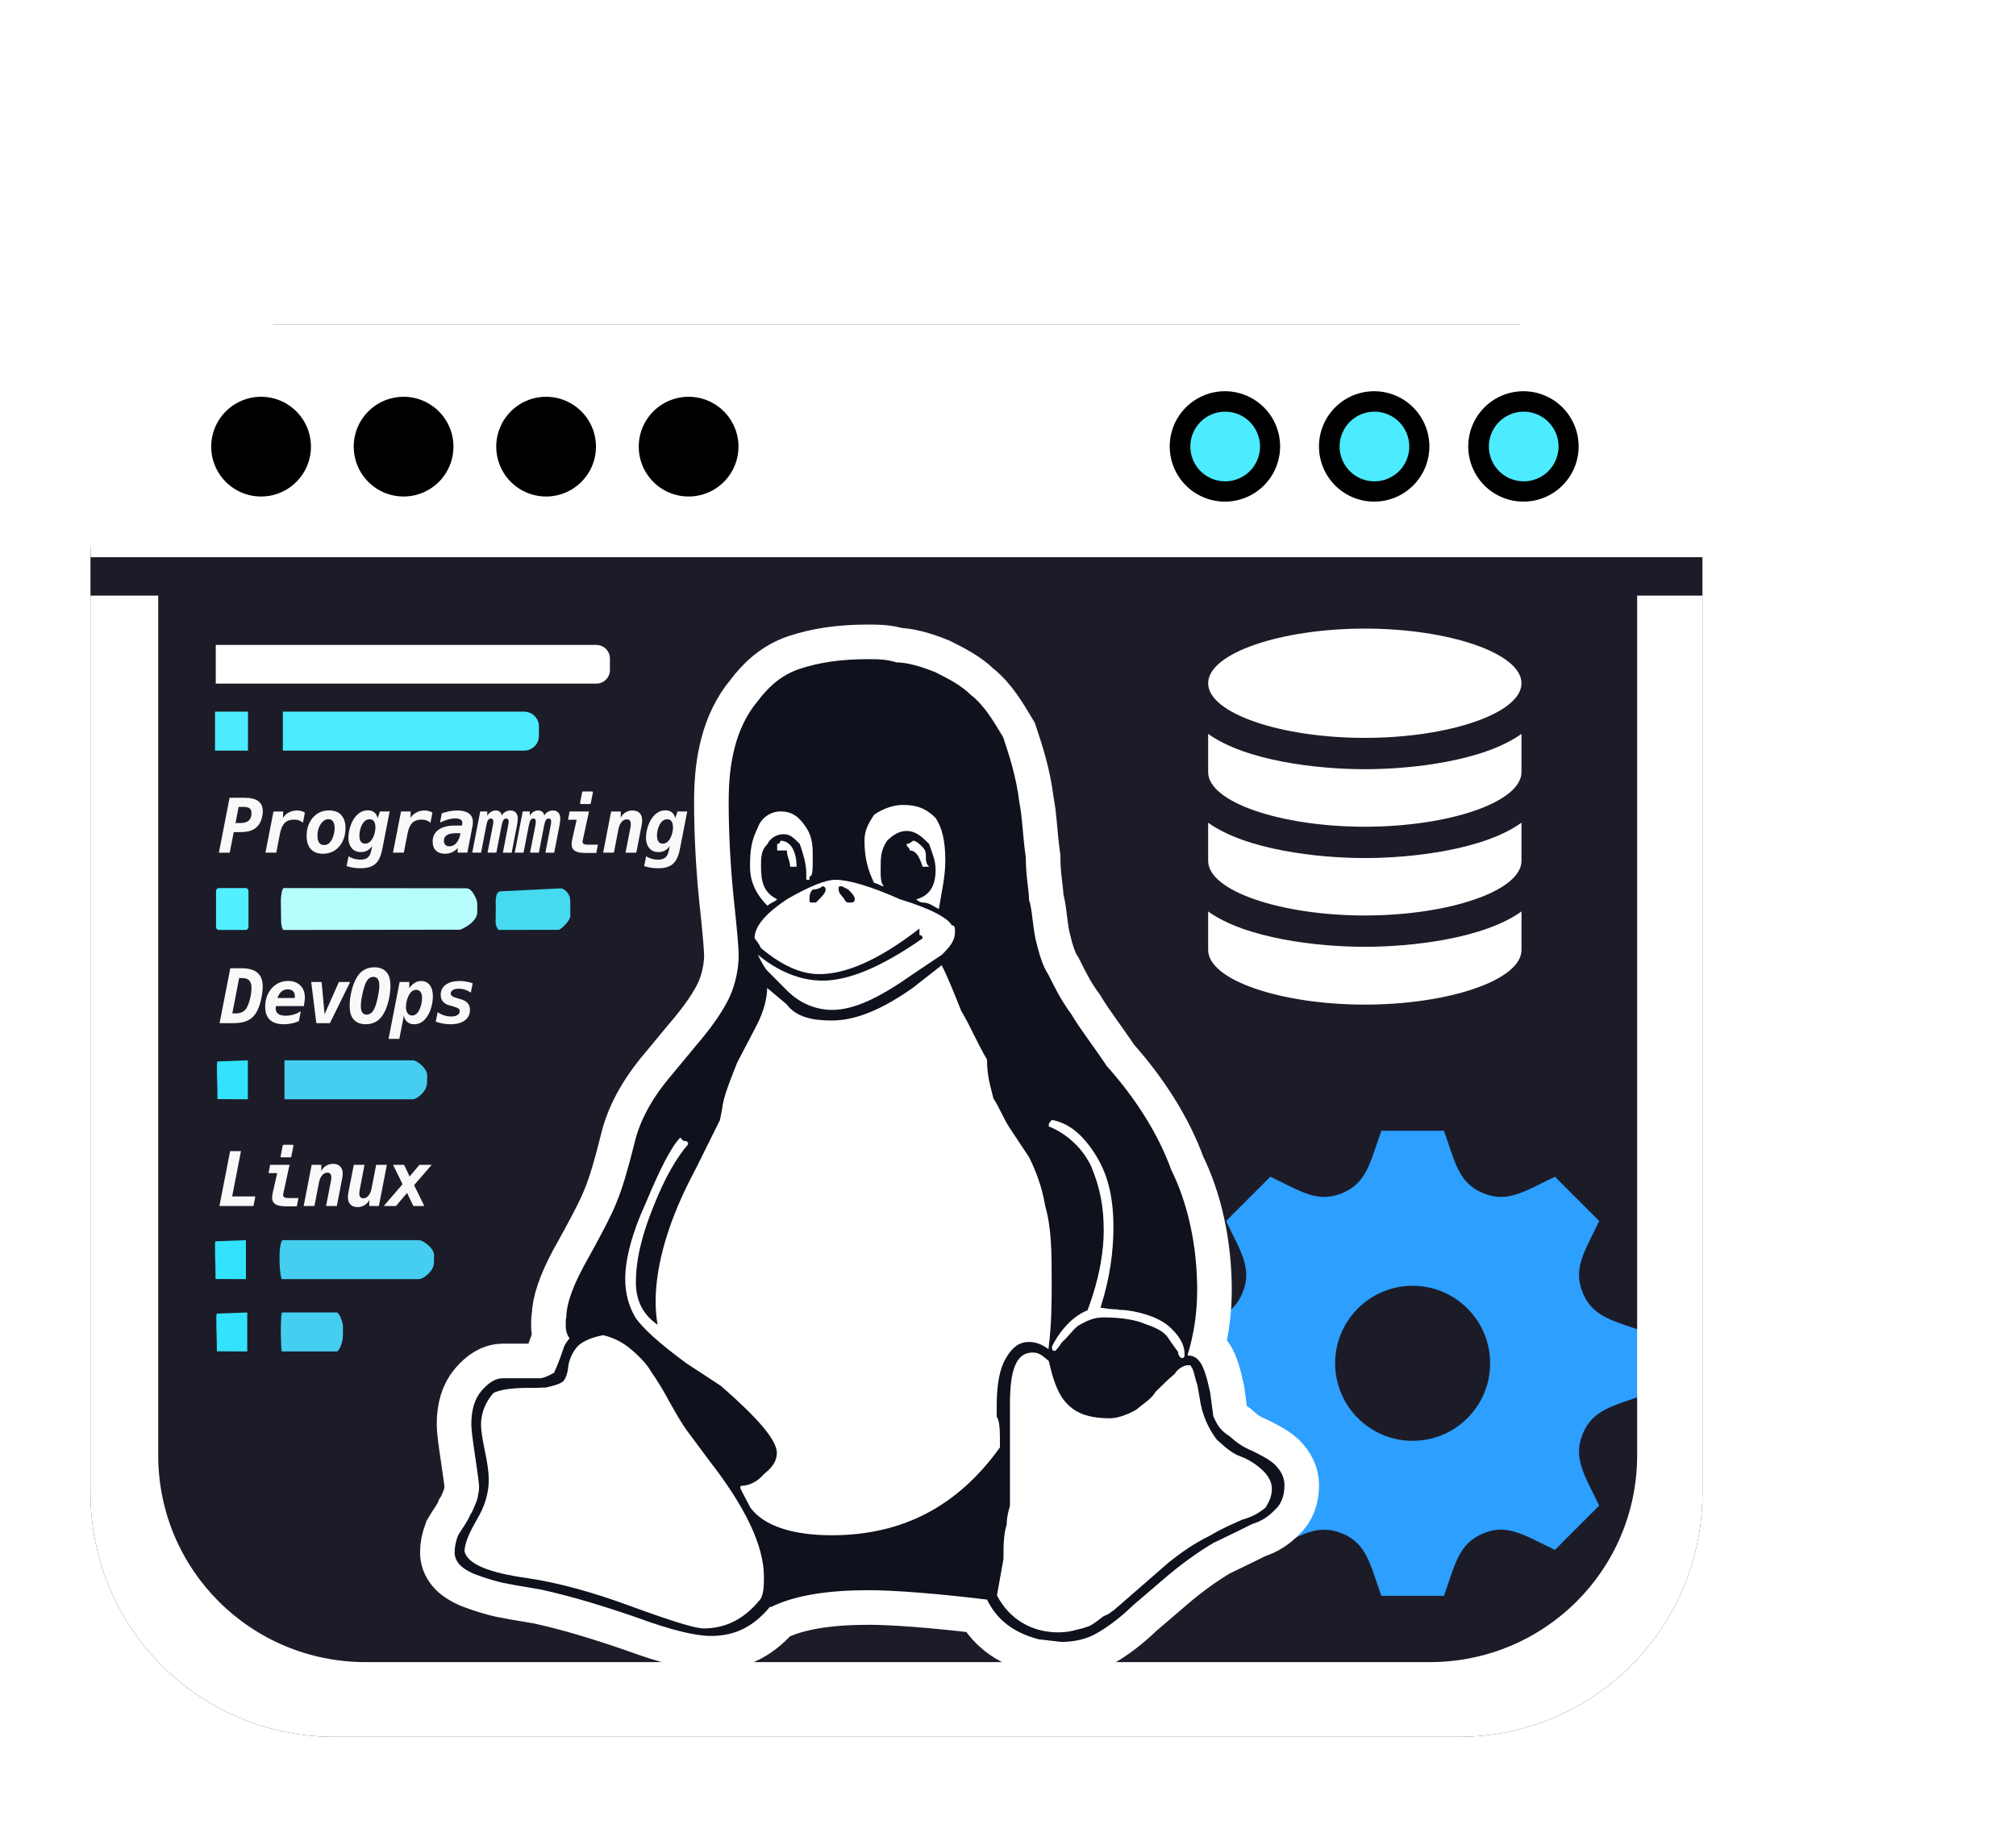 <?xml version="1.0" encoding="utf-8"?>
<svg version="1.1" id="svg1" width="929.518" height="847.026" viewBox="0 0 929.518 847.026" xmlns="http://www.w3.org/2000/svg" xmlns:bx="https://boxy-svg.com"><defs id="defs1"><filter style="color-interpolation-filters:sRGB" id="filter13" x="-0.051" y="-0.043" width="1.103" height="1.087"><feGaussianBlur stdDeviation="1.173" id="feGaussianBlur13"/></filter><filter style="color-interpolation-filters:sRGB" id="filter43" x="-0.204" y="-0.154" width="1.338" height="1.386"><feFlood result="flood" in="SourceGraphic" flood-opacity="0.498" flood-color="rgb(0,0,0)" id="feFlood42"/><feGaussianBlur result="blur" in="SourceGraphic" stdDeviation="8" id="feGaussianBlur42"/><feOffset result="offset" in="blur" dx="-9.9" dy="9.903" id="feOffset42"/><feComposite result="comp1" operator="in" in="flood" in2="offset" id="feComposite42"/><feComposite result="fbSourceGraphic" operator="over" in="SourceGraphic" in2="comp1" id="feComposite43"/><feColorMatrix result="fbSourceGraphicAlpha" in="fbSourceGraphic" values="0 0 0 -1 0 0 0 0 -1 0 0 0 0 -1 0 0 0 0 1 0" id="feColorMatrix43"/><feFlood id="feFlood43" result="flood" in="fbSourceGraphic" flood-opacity="0.498" flood-color="rgb(0,0,0)"/><feGaussianBlur id="feGaussianBlur43" result="blur" in="fbSourceGraphic" stdDeviation="8"/><feOffset id="feOffset43" result="offset" in="blur" dx="-9.9" dy="9.903"/><feComposite id="feComposite44" result="comp1" operator="in" in="flood" in2="offset"/><feComposite id="feComposite45" result="fbSourceGraphic" operator="over" in="fbSourceGraphic" in2="comp1"/><feColorMatrix result="fbSourceGraphicAlpha" in="fbSourceGraphic" values="0 0 0 -1 0 0 0 0 -1 0 0 0 0 -1 0 0 0 0 1 0" id="feColorMatrix45"/><feFlood id="feFlood45" result="flood" in="fbSourceGraphic" flood-opacity="0.498" flood-color="rgb(0,0,0)"/><feGaussianBlur id="feGaussianBlur45" result="blur" in="fbSourceGraphic" stdDeviation="8"/><feOffset id="feOffset45" result="offset" in="blur" dx="-9.9" dy="9.903"/><feComposite id="feComposite46" result="comp1" operator="in" in="flood" in2="offset"/><feComposite id="feComposite47" result="fbSourceGraphic" operator="over" in="fbSourceGraphic" in2="comp1"/><feColorMatrix result="fbSourceGraphicAlpha" in="fbSourceGraphic" values="0 0 0 -1 0 0 0 0 -1 0 0 0 0 -1 0 0 0 0 1 0" id="feColorMatrix47"/><feFlood id="feFlood47" result="flood" in="fbSourceGraphic" flood-opacity="0.498" flood-color="rgb(0,0,0)"/><feGaussianBlur id="feGaussianBlur47" result="blur" in="fbSourceGraphic" stdDeviation="8"/><feOffset id="feOffset47" result="offset" in="blur" dx="-9.9" dy="9.903"/><feComposite id="feComposite48" result="comp1" operator="in" in="flood" in2="offset"/><feComposite id="feComposite49" result="comp2" operator="over" in="fbSourceGraphic" in2="comp1"/></filter><bx:export><bx:file format="svg" path="codeops-hq-logo-icon.svg"/></bx:export></defs><g id="g1" transform="matrix(1.302, 0, 0, 1.302, -191.223, -114.841)" style=""><g id="g121" style="display:inline"><g id="g120" style="filter:url(#filter43)"><path id="path59" style="display:inline;opacity:1;fill:#1c1c29;fill-opacity:1;stroke-width:263.205" d="m 283.65,163.494 c -37.499,9.448 -65.139,43.178 -65.139,83.691 v 330.045 c 0,47.877 38.543,86.42 86.42,86.42 h 398.002 c 47.877,0 86.42,-38.543 86.42,-86.42 V 247.186 c 0,-40.513 -27.639,-74.244 -65.139,-83.691 z"/><path d="m 725.263,371.361 v 13.637 c 0,10.68 -25.826,19.346 -55.479,19.346 -29.648,0 -55.479,-8.666 -55.479,-19.346 v -13.637 c 13.415,9.642 38.863,12.516 55.479,12.516 16.677,0 42.098,-2.902 55.479,-12.516 z m -55.479,-18.913 c -16.677,0 -42.098,-2.902 -55.479,-12.516 v 13.504 c 0,10.685 25.831,19.346 55.479,19.346 29.654,0 55.479,-8.666 55.479,-19.346 v -13.504 c -13.415,9.642 -38.863,12.516 -55.479,12.516 z m 0,-81.255 c -29.648,0 -55.479,8.666 -55.479,19.351 0,10.685 25.831,19.346 55.479,19.346 29.654,0 55.479,-8.666 55.479,-19.346 0,-10.685 -25.826,-19.351 -55.479,-19.351 z m 0,49.793 c -16.677,0 -42.098,-2.902 -55.479,-12.516 v 13.537 c 0,10.685 25.831,19.346 55.479,19.346 29.654,0 55.479,-8.666 55.479,-19.346 v -13.537 c -13.415,9.642 -38.863,12.516 -55.479,12.516 z" id="path60" style="display:inline;fill:#ffffff;stroke-width:5.548"/><path d="m 769.063,542.453 v -22.178 c -11.329,-4.028 -18.486,-5.16 -22.089,-13.854 v -0.007 c -3.616,-8.722 0.686,-14.643 5.812,-25.437 L 737.107,465.298 c -10.712,5.092 -16.695,9.435 -25.437,5.812 h -0.007 c -8.708,-3.609 -9.847,-10.814 -13.854,-22.089 h -22.178 c -3.994,11.219 -5.14,18.472 -13.854,22.089 h -0.007 c -8.722,3.623 -14.63,-0.672 -25.437,-5.812 l -15.68,15.68 c 5.112,10.76 9.435,16.702 5.812,25.437 -3.616,8.722 -10.869,9.867 -22.089,13.861 v 22.178 c 11.199,3.98 18.472,5.14 22.089,13.854 3.637,8.797 -0.782,14.863 -5.812,25.437 l 15.68,15.686 c 10.718,-5.098 16.702,-9.435 25.437,-5.812 h 0.007 c 8.715,3.609 9.854,10.835 13.854,22.089 h 22.178 c 3.994,-11.226 5.146,-18.459 13.909,-22.109 h 0.007 c 8.66,-3.596 14.547,0.693 25.375,5.84 l 15.68,-15.686 c -5.105,-10.725 -9.435,-16.695 -5.819,-25.43 3.616,-8.722 10.897,-9.881 22.102,-13.868 z m -82.343,16.359 c -15.158,0 -27.448,-12.29 -27.448,-27.448 0,-15.158 12.29,-27.448 27.448,-27.448 15.158,0 27.448,12.29 27.448,27.448 0,15.158 -12.29,27.448 -27.448,27.448 z" id="path61" style="fill:#2c9fff;fill-opacity:1;stroke-width:6.862"/><a id="a64" style="display:inline">
          <path d="m 489.165,367.048 c 0,1.152 -1.145,1.152 -1.145,1.152 h -1.145 c -1.145,0 -1.145,-1.152 -2.29,-2.304 0,0 -1.145,-1.152 -1.145,-2.304 0,-1.152 0,-1.152 1.145,-1.152 l 2.29,1.152 c 1.145,1.152 2.29,2.304 2.29,3.457 M 468.555,355.526 c 0,-5.761 -2.29,-9.218 -5.725,-9.218 0,0 0,1.152 -1.145,1.152 v 2.304 h 3.435 c 0,2.304 1.145,3.457 1.145,5.761 h 2.29 m 40.074,-5.761 c 2.29,0 3.435,2.304 4.58,5.761 h 2.29 c -1.145,-1.152 -1.145,-2.304 -1.145,-3.457 0,-1.152 0,-2.304 -1.145,-3.457 -1.145,-1.152 -2.29,-2.304 -3.435,-2.304 0,0 -1.145,1.152 -2.29,1.152 0,1.152 1.145,1.152 1.145,2.304 m -34.349,18.436 c -1.145,0 -1.145,0 -1.145,-1.152 0,-1.152 0,-2.304 1.145,-3.457 2.29,0 3.435,-1.152 3.435,-1.152 1.145,0 1.145,1.152 1.145,1.152 0,1.152 -1.145,2.304 -3.435,4.609 h -1.145 m -12.595,-1.152 c -4.58,-2.304 -5.725,-5.761 -5.725,-11.522 0,-3.457 0,-5.761 2.29,-8.066 1.145,-2.304 3.435,-3.457 5.725,-3.457 2.29,0 3.435,1.152 5.725,3.457 1.145,3.457 2.29,6.913 2.29,10.37 v 2.304 h 1.145 v -1.152 c 1.145,0 1.145,-2.304 1.145,-6.913 0,-3.457 0,-6.913 -2.29,-10.37 -2.29,-3.457 -4.58,-5.761 -9.16,-5.761 -3.435,0 -6.87,2.304 -8.015,5.761 -2.29,4.609 -2.748,8.066 -2.748,13.827 0,4.609 1.603,9.218 6.183,13.827 1.145,-1.152 2.29,-1.152 3.435,-2.304 m 143.12,162.466 c 1.145,0 1.145,-0.461 1.145,-1.498 0,-2.535 -1.145,-5.531 -4.58,-8.872 -3.435,-3.457 -9.16,-5.646 -16.029,-6.568 -1.145,-0.115 -2.29,-0.115 -2.29,-0.115 -1.145,-0.23 -1.145,-0.23 -2.29,-0.23 -1.145,-0.115 -3.435,-0.346 -4.58,-0.576 3.435,-10.716 4.58,-20.164 4.58,-28.46 0,-11.522 -2.29,-19.588 -6.87,-26.502 -4.58,-6.913 -9.16,-10.37 -14.885,-11.522 -1.145,1.152 -1.145,1.152 -1.145,2.304 5.725,2.304 11.45,6.913 14.884,13.827 3.435,8.066 4.58,14.979 4.58,23.045 0,6.453 -1.145,16.016 -5.725,28.23 -4.58,1.844 -9.16,6.107 -12.595,12.79 0,1.037 0,1.613 1.145,1.613 0,0 1.145,-1.037 2.29,-2.996 2.29,-1.959 3.435,-3.918 5.725,-5.876 3.435,-1.959 5.725,-2.996 9.16,-2.996 5.725,0 11.45,0.807 14.884,2.42 4.58,1.498 6.87,3.111 8.015,4.955 1.145,1.728 2.29,3.341 3.435,4.839 0,1.498 1.145,2.189 1.145,2.189 M 499.469,362.439 c -1.145,-1.152 -1.145,-3.457 -1.145,-5.761 0,-4.609 0,-6.913 2.29,-10.37 2.29,-2.304 4.58,-3.457 6.87,-3.457 3.435,0 5.725,2.304 8.015,4.609 1.145,3.457 2.29,5.761 2.29,9.218 0,5.761 -2.29,9.218 -6.87,10.37 0,0 1.145,1.152 2.29,1.152 2.29,0 3.435,1.152 5.725,2.304 1.145,-6.913 2.29,-11.522 2.29,-17.284 0,-6.913 -1.145,-11.522 -3.435,-14.979 -3.435,-3.457 -6.87,-4.609 -11.45,-4.609 -3.435,0 -6.87,1.152 -10.305,3.457 -2.29,3.457 -3.435,5.761 -3.435,9.218 0,5.761 1.145,10.37 3.435,14.979 1.145,0 2.29,1.152 3.435,1.152 m 13.74,18.436 c -14.885,10.37 -26.334,14.979 -35.494,14.979 -8.015,0 -16.029,-3.457 -22.899,-9.218 1.145,2.304 2.29,4.609 3.435,5.761 l 6.87,6.913 c 4.58,4.609 10.305,6.913 16.029,6.913 8.015,0 17.174,-4.609 28.624,-12.675 l 10.305,-6.913 c 2.29,-2.304 4.58,-4.609 4.58,-8.066 0,-1.152 0,-2.304 -1.145,-2.304 -1.145,-2.304 -6.87,-5.761 -18.319,-9.218 -10.305,-4.609 -18.319,-6.913 -22.899,-6.913 -3.435,0 -9.16,2.304 -17.174,6.913 -6.87,4.609 -11.45,9.218 -11.45,13.827 0,0 1.145,1.152 2.29,3.457 6.87,5.761 13.74,9.218 20.609,9.218 9.16,0 20.609,-4.609 35.494,-16.131 v 2.304 c 1.145,0 1.145,1.152 1.145,1.152 m 26.334,232.753 c 4.58,8.665 12.595,13.02 21.754,13.02 2.29,0 4.58,-0.346 6.87,-1.037 2.29,-0.461 4.58,-1.267 5.725,-2.189 1.145,-0.807 2.29,-1.613 3.435,-2.535 2.29,-0.807 2.29,-1.383 3.435,-1.959 l 19.464,-16.938 c 4.58,-3.676 9.16,-6.89 14.885,-9.679 4.58,-2.765 9.16,-4.609 11.45,-5.646 3.435,-0.922 5.725,-2.304 8.015,-4.148 1.145,-1.728 2.29,-3.918 2.29,-6.683 0,-3.341 -2.29,-5.876 -4.58,-7.72 -2.29,-1.844 -4.58,-3.111 -6.87,-3.918 -2.29,-0.807 -4.58,-2.65 -8.015,-5.761 -2.29,-2.996 -4.58,-7.144 -5.725,-12.559 l -1.145,-6.683 c -1.145,-3.111 -1.145,-5.416 -2.29,-6.683 0,-0.346 0,-0.461 -1.145,-0.461 -1.145,0 -3.435,1.037 -4.58,2.996 -2.29,1.959 -4.58,4.148 -6.87,6.453 -1.145,2.304 -4.58,4.379 -6.87,6.337 -3.435,1.959 -6.87,2.996 -9.16,2.996 -9.16,0 -13.74,-2.535 -17.174,-7.49 -2.29,-3.687 -3.435,-7.95 -4.58,-12.79 -2.29,-1.959 -3.435,-2.996 -5.725,-2.996 -5.725,0 -8.015,5.992 -8.015,18.09 v 35.835 c 0,1.037 -1.145,3.341 -1.145,6.913 -1.145,3.572 -1.145,7.628 -1.145,12.214 l -2.29,12.79 v 0.196 m -166.02,-6.095 c 10.648,1.567 22.899,4.92 36.753,10.036 13.854,5.07 22.327,7.72 25.418,7.72 8.015,0 14.656,-3.572 20.151,-10.474 1.145,-2.235 1.145,-4.862 1.145,-7.881 0,-10.889 -6.526,-24.658 -19.579,-41.365 l -7.786,-10.485 c -1.603,-2.189 -3.549,-5.531 -6.068,-10.024 -2.404,-4.494 -4.58,-7.95 -6.297,-10.37 -1.488,-2.65 -3.893,-5.3 -6.984,-7.95 -2.977,-2.65 -6.412,-4.379 -10.19,-5.3 -4.809,0.922 -8.129,2.535 -9.732,4.724 -1.603,2.189 -2.519,4.609 -2.748,7.144 -0.344,2.42 -1.03,4.033 -2.175,4.839 -1.145,0.691 -3.091,1.267 -5.725,1.844 -0.572,0 -1.603,0 -3.091,0.115 h -3.091 c -6.068,0 -10.19,0.691 -12.366,1.844 -2.862,3.341 -4.351,7.144 -4.351,11.177 0,1.844 0.458,4.955 1.374,9.333 0.916,4.263 1.374,7.72 1.374,10.14 0,4.724 -1.374,9.448 -4.236,14.173 -2.862,4.955 -4.351,8.642 -4.351,11.269 1.145,4.471 8.702,7.616 22.556,9.46 m 38.127,-104.739 c 0,-7.95 2.061,-16.707 6.297,-27.078 4.122,-10.37 8.244,-17.284 12.251,-21.893 -0.229,-1.152 -0.801,-1.152 -1.717,-1.152 l -1.145,-1.152 c -3.32,3.457 -7.328,11.522 -12.137,23.045 -4.809,10.37 -7.328,19.934 -7.328,26.962 0,5.185 1.259,9.679 3.549,13.596 2.519,3.802 8.587,9.333 18.205,16.362 l 12.137,7.95 c 12.938,11.292 19.808,19.127 19.808,23.736 0,2.42 -1.145,4.839 -4.58,7.49 -2.29,2.765 -5.381,4.148 -8.015,4.148 -0.229,0 -0.343,0.23 -0.343,0.807 0,0.115 1.145,2.42 3.549,6.913 4.809,6.568 15.114,9.794 28.853,9.794 25.189,0 44.654,-10.37 59.538,-31.11 0,-5.761 0,-9.333 -1.145,-10.831 v -4.263 c 0,-7.49 1.145,-13.136 3.435,-16.823 2.29,-3.687 4.58,-5.416 8.015,-5.416 2.29,0 4.58,0.807 6.87,2.535 1.145,-8.872 1.145,-16.592 1.145,-23.506 0,-10.485 0,-19.127 -2.29,-27.193 -1.145,-6.913 -3.435,-12.675 -5.725,-17.284 l -6.87,-10.37 c -2.29,-3.457 -3.435,-6.913 -5.725,-10.37 -1.145,-4.609 -2.29,-8.066 -2.29,-13.827 -3.435,-5.761 -5.725,-11.522 -9.16,-17.284 -2.29,-5.761 -4.58,-11.522 -6.87,-16.131 l -10.305,8.066 c -11.45,8.066 -20.609,11.522 -28.624,11.522 -6.87,0 -12.595,-1.152 -16.029,-5.761 l -6.87,-5.761 c 0,3.457 -1.145,8.066 -3.435,12.675 l -7.213,13.827 c -3.206,8.066 -4.923,12.675 -5.267,16.131 -0.458,2.304 -0.801,4.609 -1.03,4.609 l -8.587,17.284 c -9.274,17.284 -13.969,33.3 -13.969,46.551 0,2.65 0.229,5.416 0.687,8.181 -5.152,-3.572 -7.671,-8.527 -7.671,-14.979 m 81.979,109.002 c -14.885,0 -26.334,2.028 -34.349,6.049 v -0.346 c -5.725,6.913 -12.137,10.485 -21.067,10.485 -5.61,0 -14.427,-2.189 -26.334,-6.568 -12.022,-4.148 -22.67,-7.328 -31.944,-9.425 -0.916,-0.265 -2.977,-0.657 -6.297,-1.187 -3.206,-0.519 -6.183,-1.049 -8.816,-1.579 -2.404,-0.519 -5.152,-1.302 -8.129,-2.362 -2.862,-0.91 -5.152,-2.097 -6.87,-3.537 -1.58,-1.452 -2.359,-3.088 -2.359,-4.92 0,-1.844 0.389,-3.814 1.168,-5.911 0.733,-1.267 1.534,-2.535 2.336,-3.687 0.801,-1.267 1.488,-2.42 1.946,-3.572 0.687,-1.037 1.145,-2.074 1.603,-3.226 0.458,-1.037 0.916,-2.074 1.145,-3.341 0.229,-1.152 0.458,-2.304 0.458,-3.457 0,-1.152 -0.458,-4.609 -1.374,-10.716 -0.916,-5.992 -1.374,-9.794 -1.374,-11.407 0,-5.07 1.145,-9.103 3.664,-11.983 2.519,-2.881 4.923,-4.379 7.442,-4.379 h 13.167 c 1.03,0 2.633,-0.576 5.038,-1.959 0.801,-1.844 1.488,-3.341 1.946,-4.724 0.572,-1.383 0.801,-2.42 1.03,-2.881 0.229,-0.691 0.458,-1.383 0.687,-1.959 0.458,-0.807 1.03,-1.728 1.832,-2.65 -0.916,-1.152 -1.374,-2.65 -1.374,-4.494 0,-1.267 0,-2.42 0.229,-3.111 0,-4.148 1.946,-10.024 6.068,-17.745 l 4.007,-7.259 c 3.32,-6.222 5.839,-10.831 7.671,-15.44 1.946,-4.609 4.007,-11.522 6.297,-20.74 1.832,-8.066 6.183,-16.131 13.053,-24.197 l 8.587,-10.37 c 5.954,-6.913 9.847,-12.675 12.022,-17.284 2.175,-4.609 3.32,-10.37 3.32,-14.979 0,-2.304 -0.572,-9.218 -1.832,-20.74 -1.145,-11.522 -1.717,-23.045 -1.717,-33.415 0,-8.066 0.687,-13.827 2.175,-19.588 1.488,-5.761 4.122,-11.522 8.015,-16.131 3.435,-4.609 8.015,-9.218 14.884,-11.522 6.87,-2.304 14.885,-3.457 24.044,-3.457 3.435,0 6.87,0 10.305,1.152 3.435,0 8.015,1.152 13.74,3.457 4.58,2.304 9.16,4.609 12.595,8.066 4.58,3.457 8.015,9.218 11.45,14.979 2.29,6.913 4.58,13.827 5.725,23.045 1.145,5.761 1.145,11.522 2.29,19.588 0,6.913 1.145,11.522 1.145,14.979 1.145,3.457 1.145,8.066 2.29,13.827 1.145,4.609 2.29,9.218 4.58,12.675 2.29,4.609 4.58,9.218 8.015,13.827 3.435,5.761 8.015,11.522 12.595,18.436 10.305,11.522 18.319,24.197 22.899,36.872 5.725,11.522 9.16,26.502 9.16,42.518 0,7.95 -1.145,15.67 -3.435,23.16 2.29,0 3.435,0.922 4.58,2.535 1.145,1.613 2.29,5.07 3.435,10.485 l 1.145,8.527 c 1.145,2.535 2.29,4.955 5.725,7.029 2.29,2.074 4.58,3.802 8.015,5.185 2.29,1.152 5.725,2.765 8.015,4.839 2.29,2.304 3.435,4.724 3.435,7.259 0,3.918 -1.145,6.798 -3.435,8.872 -2.29,2.304 -4.58,3.918 -8.015,4.955 -2.29,1.152 -6.87,3.457 -13.74,6.706 -5.725,3.411 -11.45,7.547 -17.174,12.444 l -11.45,9.806 c -4.58,4.494 -9.16,7.72 -12.595,9.679 -3.435,2.074 -8.015,3.111 -12.595,3.111 l -8.015,-0.922 c -9.16,-2.42 -14.884,-7.029 -18.319,-14.057 -18.319,-2.235 -33.204,-3.341 -42.364,-3.341" id="path62" style="display:inline;mix-blend-mode:normal;fill:#000000;stroke:#ffffff;stroke-width:24.5;stroke-dasharray:none;stroke-opacity:1;filter:url(#filter13)"/>
          <path style="display:inline;opacity:1;fill:#ffffff;fill-rule:evenodd;stroke:#ffffff;stroke-width:24.5;stroke-dasharray:none;stroke-opacity:1" d="m 459.653,413.097 -37.286,95.973 -25.936,26.37 -6.483,12.405 -21.851,2.511 -1.182,20.037 -4.196,19.597 0.508,5.952 75.067,22.771 10.206,-11.361 55.817,-8.126 53.696,19.459 13.562,-3.212 7.472,-7.637 13.355,-10.104 15.592,-10.515 6.98,-3.629 10.747,-6.115 -1.994,-5.646 -13.885,-10.866 -9.767,-11.198 -6.776,-22.777 3.842,-19.816 5.049,-5.502 -1.721,-12.004 -2.475,-9.85 -3.489,-9.742 -23.846,-38.946 -20.302,-27.406 -4.947,-14.916 -7.168,-57.251 -8.941,-24.437 -16.725,-11.479 -20.799,-4.483 -21.973,3.826 -7.983,7.159 -4.549,6.629 -1.933,13.037 -1.257,14.891 4.588,16.866 2.889,16.89 0.801,3.787" id="path63"/>
          <path d="m 489.165,367.048 c 0,1.152 -1.145,1.152 -1.145,1.152 h -1.145 c -1.145,0 -1.145,-1.152 -2.29,-2.304 0,0 -1.145,-1.152 -1.145,-2.304 0,-1.152 0,-1.152 1.145,-1.152 l 2.29,1.152 c 1.145,1.152 2.29,2.304 2.29,3.457 M 468.555,355.526 c 0,-5.761 -2.29,-9.218 -5.725,-9.218 0,0 0,1.152 -1.145,1.152 v 2.304 h 3.435 c 0,2.304 1.145,3.457 1.145,5.761 h 2.29 m 40.074,-5.761 c 2.29,0 3.435,2.304 4.58,5.761 h 2.29 c -1.145,-1.152 -1.145,-2.304 -1.145,-3.457 0,-1.152 0,-2.304 -1.145,-3.457 -1.145,-1.152 -2.29,-2.304 -3.435,-2.304 0,0 -1.145,1.152 -2.29,1.152 0,1.152 1.145,1.152 1.145,2.304 m -34.349,18.436 c -1.145,0 -1.145,0 -1.145,-1.152 0,-1.152 0,-2.304 1.145,-3.457 2.29,0 3.435,-1.152 3.435,-1.152 1.145,0 1.145,1.152 1.145,1.152 0,1.152 -1.145,2.304 -3.435,4.609 h -1.145 m -12.595,-1.152 c -4.58,-2.304 -5.725,-5.761 -5.725,-11.522 0,-3.457 0,-5.761 2.29,-8.066 1.145,-2.304 3.435,-3.457 5.725,-3.457 2.29,0 3.435,1.152 5.725,3.457 1.145,3.457 2.29,6.913 2.29,10.37 v 2.304 h 1.145 v -1.152 c 1.145,0 1.145,-2.304 1.145,-6.913 0,-3.457 0,-6.913 -2.29,-10.37 -2.29,-3.457 -4.58,-5.761 -9.16,-5.761 -3.435,0 -6.87,2.304 -8.015,5.761 -2.29,4.609 -2.748,8.066 -2.748,13.827 0,4.609 1.603,9.218 6.183,13.827 1.145,-1.152 2.29,-1.152 3.435,-2.304 m 143.12,162.466 c 1.145,0 1.145,-0.461 1.145,-1.498 0,-2.535 -1.145,-5.531 -4.58,-8.872 -3.435,-3.457 -9.16,-5.646 -16.029,-6.568 -1.145,-0.115 -2.29,-0.115 -2.29,-0.115 -1.145,-0.23 -1.145,-0.23 -2.29,-0.23 -1.145,-0.115 -3.435,-0.346 -4.58,-0.576 3.435,-10.716 4.58,-20.164 4.58,-28.46 0,-11.522 -2.29,-19.588 -6.87,-26.502 -4.58,-6.913 -9.16,-10.37 -14.885,-11.522 -1.145,1.152 -1.145,1.152 -1.145,2.304 5.725,2.304 11.45,6.913 14.884,13.827 3.435,8.066 4.58,14.979 4.58,23.045 0,6.453 -1.145,16.016 -5.725,28.23 -4.58,1.844 -9.16,6.107 -12.595,12.79 0,1.037 0,1.613 1.145,1.613 0,0 1.145,-1.037 2.29,-2.996 2.29,-1.959 3.435,-3.918 5.725,-5.876 3.435,-1.959 5.725,-2.996 9.16,-2.996 5.725,0 11.45,0.807 14.884,2.42 4.58,1.498 6.87,3.111 8.015,4.955 1.145,1.728 2.29,3.341 3.435,4.839 0,1.498 1.145,2.189 1.145,2.189 M 499.469,362.439 c -1.145,-1.152 -1.145,-3.457 -1.145,-5.761 0,-4.609 0,-6.913 2.29,-10.37 2.29,-2.304 4.58,-3.457 6.87,-3.457 3.435,0 5.725,2.304 8.015,4.609 1.145,3.457 2.29,5.761 2.29,9.218 0,5.761 -2.29,9.218 -6.87,10.37 0,0 1.145,1.152 2.29,1.152 2.29,0 3.435,1.152 5.725,2.304 1.145,-6.913 2.29,-11.522 2.29,-17.284 0,-6.913 -1.145,-11.522 -3.435,-14.979 -3.435,-3.457 -6.87,-4.609 -11.45,-4.609 -3.435,0 -6.87,1.152 -10.305,3.457 -2.29,3.457 -3.435,5.761 -3.435,9.218 0,5.761 1.145,10.37 3.435,14.979 1.145,0 2.29,1.152 3.435,1.152 m 13.74,18.436 c -14.885,10.37 -26.334,14.979 -35.494,14.979 -8.015,0 -16.029,-3.457 -22.899,-9.218 1.145,2.304 2.29,4.609 3.435,5.761 l 6.87,6.913 c 4.58,4.609 10.305,6.913 16.029,6.913 8.015,0 17.174,-4.609 28.624,-12.675 l 10.305,-6.913 c 2.29,-2.304 4.58,-4.609 4.58,-8.066 0,-1.152 0,-2.304 -1.145,-2.304 -1.145,-2.304 -6.87,-5.761 -18.319,-9.218 -10.305,-4.609 -18.319,-6.913 -22.899,-6.913 -3.435,0 -9.16,2.304 -17.174,6.913 -6.87,4.609 -11.45,9.218 -11.45,13.827 0,0 1.145,1.152 2.29,3.457 6.87,5.761 13.74,9.218 20.609,9.218 9.16,0 20.609,-4.609 35.494,-16.131 v 2.304 c 1.145,0 1.145,1.152 1.145,1.152 m 26.334,232.753 c 4.58,8.665 12.595,13.02 21.754,13.02 2.29,0 4.58,-0.346 6.87,-1.037 2.29,-0.461 4.58,-1.267 5.725,-2.189 1.145,-0.807 2.29,-1.613 3.435,-2.535 2.29,-0.807 2.29,-1.383 3.435,-1.959 l 19.464,-16.938 c 4.58,-3.676 9.16,-6.89 14.885,-9.679 4.58,-2.765 9.16,-4.609 11.45,-5.646 3.435,-0.922 5.725,-2.304 8.015,-4.148 1.145,-1.728 2.29,-3.918 2.29,-6.683 0,-3.341 -2.29,-5.876 -4.58,-7.72 -2.29,-1.844 -4.58,-3.111 -6.87,-3.918 -2.29,-0.807 -4.58,-2.65 -8.015,-5.761 -2.29,-2.996 -4.58,-7.144 -5.725,-12.559 l -1.145,-6.683 c -1.145,-3.111 -1.145,-5.416 -2.29,-6.683 0,-0.346 0,-0.461 -1.145,-0.461 -1.145,0 -3.435,1.037 -4.58,2.996 -2.29,1.959 -4.58,4.148 -6.87,6.453 -1.145,2.304 -4.58,4.379 -6.87,6.337 -3.435,1.959 -6.87,2.996 -9.16,2.996 -9.16,0 -13.74,-2.535 -17.174,-7.49 -2.29,-3.687 -3.435,-7.95 -4.58,-12.79 -2.29,-1.959 -3.435,-2.996 -5.725,-2.996 -5.725,0 -8.015,5.992 -8.015,18.09 v 35.835 c 0,1.037 -1.145,3.341 -1.145,6.913 -1.145,3.572 -1.145,7.628 -1.145,12.214 l -2.29,12.79 v 0.196 m -166.02,-6.095 c 10.648,1.567 22.899,4.92 36.753,10.036 13.854,5.07 22.327,7.72 25.418,7.72 8.015,0 14.656,-3.572 20.151,-10.474 1.145,-2.235 1.145,-4.862 1.145,-7.881 0,-10.889 -6.526,-24.658 -19.579,-41.365 l -7.786,-10.485 c -1.603,-2.189 -3.549,-5.531 -6.068,-10.024 -2.404,-4.494 -4.58,-7.95 -6.297,-10.37 -1.488,-2.65 -3.893,-5.3 -6.984,-7.95 -2.977,-2.65 -6.412,-4.379 -10.19,-5.3 -4.809,0.922 -8.129,2.535 -9.732,4.724 -1.603,2.189 -2.519,4.609 -2.748,7.144 -0.344,2.42 -1.03,4.033 -2.175,4.839 -1.145,0.691 -3.091,1.267 -5.725,1.844 -0.572,0 -1.603,0 -3.091,0.115 h -3.091 c -6.068,0 -10.19,0.691 -12.366,1.844 -2.862,3.341 -4.351,7.144 -4.351,11.177 0,1.844 0.458,4.955 1.374,9.333 0.916,4.263 1.374,7.72 1.374,10.14 0,4.724 -1.374,9.448 -4.236,14.173 -2.862,4.955 -4.351,8.642 -4.351,11.269 1.145,4.471 8.702,7.616 22.556,9.46 m 38.127,-104.739 c 0,-7.95 2.061,-16.707 6.297,-27.078 4.122,-10.37 8.244,-17.284 12.251,-21.893 -0.229,-1.152 -0.801,-1.152 -1.717,-1.152 l -1.145,-1.152 c -3.32,3.457 -7.328,11.522 -12.137,23.045 -4.809,10.37 -7.328,19.934 -7.328,26.962 0,5.185 1.259,9.679 3.549,13.596 2.519,3.802 8.587,9.333 18.205,16.362 l 12.137,7.95 c 12.938,11.292 19.808,19.127 19.808,23.736 0,2.42 -1.145,4.839 -4.58,7.49 -2.29,2.765 -5.381,4.148 -8.015,4.148 -0.229,0 -0.343,0.23 -0.343,0.807 0,0.115 1.145,2.42 3.549,6.913 4.809,6.568 15.114,9.794 28.853,9.794 25.189,0 44.654,-10.37 59.538,-31.11 0,-5.761 0,-9.333 -1.145,-10.831 v -4.263 c 0,-7.49 1.145,-13.136 3.435,-16.823 2.29,-3.687 4.58,-5.416 8.015,-5.416 2.29,0 4.58,0.807 6.87,2.535 1.145,-8.872 1.145,-16.592 1.145,-23.506 0,-10.485 0,-19.127 -2.29,-27.193 -1.145,-6.913 -3.435,-12.675 -5.725,-17.284 l -6.87,-10.37 c -2.29,-3.457 -3.435,-6.913 -5.725,-10.37 -1.145,-4.609 -2.29,-8.066 -2.29,-13.827 -3.435,-5.761 -5.725,-11.522 -9.16,-17.284 -2.29,-5.761 -4.58,-11.522 -6.87,-16.131 l -10.305,8.066 c -11.45,8.066 -20.609,11.522 -28.624,11.522 -6.87,0 -12.595,-1.152 -16.029,-5.761 l -6.87,-5.761 c 0,3.457 -1.145,8.066 -3.435,12.675 l -7.213,13.827 c -3.206,8.066 -4.923,12.675 -5.267,16.131 -0.458,2.304 -0.801,4.609 -1.03,4.609 l -8.587,17.284 c -9.274,17.284 -13.969,33.3 -13.969,46.551 0,2.65 0.229,5.416 0.687,8.181 -5.152,-3.572 -7.671,-8.527 -7.671,-14.979 m 81.979,109.002 c -14.885,0 -26.334,2.028 -34.349,6.049 v -0.346 c -5.725,6.913 -12.137,10.485 -21.067,10.485 -5.61,0 -14.427,-2.189 -26.334,-6.568 -12.022,-4.148 -22.67,-7.328 -31.944,-9.425 -0.916,-0.265 -2.977,-0.657 -6.297,-1.187 -3.206,-0.519 -6.183,-1.049 -8.816,-1.579 -2.404,-0.519 -5.152,-1.302 -8.129,-2.362 -2.862,-0.91 -5.152,-2.097 -6.87,-3.537 -1.58,-1.452 -2.359,-3.088 -2.359,-4.92 0,-1.844 0.389,-3.814 1.168,-5.911 0.733,-1.267 1.534,-2.535 2.336,-3.687 0.801,-1.267 1.488,-2.42 1.946,-3.572 0.687,-1.037 1.145,-2.074 1.603,-3.226 0.458,-1.037 0.916,-2.074 1.145,-3.341 0.229,-1.152 0.458,-2.304 0.458,-3.457 0,-1.152 -0.458,-4.609 -1.374,-10.716 -0.916,-5.992 -1.374,-9.794 -1.374,-11.407 0,-5.07 1.145,-9.103 3.664,-11.983 2.519,-2.881 4.923,-4.379 7.442,-4.379 h 13.167 c 1.03,0 2.633,-0.576 5.038,-1.959 0.801,-1.844 1.488,-3.341 1.946,-4.724 0.572,-1.383 0.801,-2.42 1.03,-2.881 0.229,-0.691 0.458,-1.383 0.687,-1.959 0.458,-0.807 1.03,-1.728 1.832,-2.65 -0.916,-1.152 -1.374,-2.65 -1.374,-4.494 0,-1.267 0,-2.42 0.229,-3.111 0,-4.148 1.946,-10.024 6.068,-17.745 l 4.007,-7.259 c 3.32,-6.222 5.839,-10.831 7.671,-15.44 1.946,-4.609 4.007,-11.522 6.297,-20.74 1.832,-8.066 6.183,-16.131 13.053,-24.197 l 8.587,-10.37 c 5.954,-6.913 9.847,-12.675 12.022,-17.284 2.175,-4.609 3.32,-10.37 3.32,-14.979 0,-2.304 -0.572,-9.218 -1.832,-20.74 -1.145,-11.522 -1.717,-23.045 -1.717,-33.415 0,-8.066 0.687,-13.827 2.175,-19.588 1.488,-5.761 4.122,-11.522 8.015,-16.131 3.435,-4.609 8.015,-9.218 14.884,-11.522 6.87,-2.304 14.885,-3.457 24.044,-3.457 3.435,0 6.87,0 10.305,1.152 3.435,0 8.015,1.152 13.74,3.457 4.58,2.304 9.16,4.609 12.595,8.066 4.58,3.457 8.015,9.218 11.45,14.979 2.29,6.913 4.58,13.827 5.725,23.045 1.145,5.761 1.145,11.522 2.29,19.588 0,6.913 1.145,11.522 1.145,14.979 1.145,3.457 1.145,8.066 2.29,13.827 1.145,4.609 2.29,9.218 4.58,12.675 2.29,4.609 4.58,9.218 8.015,13.827 3.435,5.761 8.015,11.522 12.595,18.436 10.305,11.522 18.319,24.197 22.899,36.872 5.725,11.522 9.16,26.502 9.16,42.518 0,7.95 -1.145,15.67 -3.435,23.16 2.29,0 3.435,0.922 4.58,2.535 1.145,1.613 2.29,5.07 3.435,10.485 l 1.145,8.527 c 1.145,2.535 2.29,4.955 5.725,7.029 2.29,2.074 4.58,3.802 8.015,5.185 2.29,1.152 5.725,2.765 8.015,4.839 2.29,2.304 3.435,4.724 3.435,7.259 0,3.918 -1.145,6.798 -3.435,8.872 -2.29,2.304 -4.58,3.918 -8.015,4.955 -2.29,1.152 -6.87,3.457 -13.74,6.706 -5.725,3.411 -11.45,7.547 -17.174,12.444 l -11.45,9.806 c -4.58,4.494 -9.16,7.72 -12.595,9.679 -3.435,2.074 -8.015,3.111 -12.595,3.111 l -8.015,-0.922 c -9.16,-2.42 -14.884,-7.029 -18.319,-14.057 -18.319,-2.235 -33.204,-3.341 -42.364,-3.341" id="path64" style="display:inline;fill:#0f121d;fill-opacity:1;stroke-width:13.949;stroke-dasharray:none"/>
        </a><path id="path65" style="display:inline;opacity:1;fill:#ffffff;stroke-width:263.205" d="m 283.654,163.492 c -42.72,3.289 -65.827,38.62 -65.078,82.404 h 570.713 c 1.551,-38.838 -23.055,-75.647 -65.078,-82.404 z m -65.143,96.014 v 317.725 c 0,47.877 38.543,86.42 86.42,86.42 h 398.002 c 47.877,0 86.42,-38.543 86.42,-86.42 V 259.506 H 766.225 V 322.625 563.916 c 0,40.594 -32.8,73.273 -73.543,73.273 H 316.041 c -40.743,0 -73.543,-32.679 -73.543,-73.273 V 503.555 259.506 Z"/><g id="g75"><a id="a67" style="display:inline" transform="translate(-52.714,0.601)">
            <path id="path66" style="display:inline;opacity:1;stroke-width:59.968" transform="matrix(1.585,0,0,1.585,-424.75,-120.6)" d="m 725.908,193.777 a 12.33,12.33 0 0 0 -12.33,12.33 12.33,12.33 0 0 0 12.33,12.33 12.33,12.33 0 0 0 12.33,-12.33 12.33,12.33 0 0 0 -12.33,-12.33 z"/>
            <path id="path67" style="display:inline;opacity:1;fill:#4cebff;fill-opacity:1;stroke-width:59.968" d="m 738.239,206.107 a 12.33,12.33 0 0 1 -12.33,12.33 12.33,12.33 0 0 1 -12.33,-12.33 12.33,12.33 0 0 1 12.33,-12.33 12.33,12.33 0 0 1 12.33,12.33 z"/>
          </a><a id="a69" style="display:inline" transform="translate(0.144,0.601)">
            <path id="path68" style="display:inline;opacity:1;stroke-width:59.968" transform="matrix(1.585,0,0,1.585,-424.75,-120.6)" d="m 725.908,193.777 a 12.33,12.33 0 0 0 -12.33,12.33 12.33,12.33 0 0 0 12.33,12.33 12.33,12.33 0 0 0 12.33,-12.33 12.33,12.33 0 0 0 -12.33,-12.33 z"/>
            <path id="path69" style="display:inline;opacity:1;fill:#4cebff;fill-opacity:1;stroke-width:59.968" d="m 738.239,206.107 a 12.33,12.33 0 0 1 -12.33,12.33 12.33,12.33 0 0 1 -12.33,-12.33 12.33,12.33 0 0 1 12.33,-12.33 12.33,12.33 0 0 1 12.33,12.33 z"/>
          </a><a id="a71" transform="translate(-105.572,0.601)" style="display:inline">
            <path id="path70" style="display:inline;opacity:1;stroke-width:59.968" transform="matrix(1.585,0,0,1.585,-424.75,-120.6)" d="m 725.908,193.777 a 12.33,12.33 0 0 0 -12.33,12.33 12.33,12.33 0 0 0 12.33,12.33 12.33,12.33 0 0 0 12.33,-12.33 12.33,12.33 0 0 0 -12.33,-12.33 z"/>
            <path id="path71" style="display:inline;opacity:1;fill:#4cebff;fill-opacity:1;stroke-width:59.968" d="m 738.239,206.107 a 12.33,12.33 0 0 1 -12.33,12.33 12.33,12.33 0 0 1 -12.33,-12.33 12.33,12.33 0 0 1 12.33,-12.33 12.33,12.33 0 0 1 12.33,12.33 z"/>
          </a><path id="path72" style="display:inline;opacity:1;stroke-width:85.87" d="m 278.923,189.102 a 17.656,17.656 0 0 0 -17.656,17.656 17.656,17.656 0 0 0 17.656,17.656 17.656,17.656 0 0 0 17.656,-17.656 17.656,17.656 0 0 0 -17.656,-17.656 z"/><path id="path73" style="display:inline;opacity:1;stroke-width:85.87" d="m 329.39,189.102 a 17.656,17.656 0 0 0 -17.656,17.656 17.656,17.656 0 0 0 17.656,17.656 17.656,17.656 0 0 0 17.656,-17.656 17.656,17.656 0 0 0 -17.656,-17.656 z"/><path id="path74" style="display:inline;opacity:1;stroke-width:85.87" d="m 379.858,189.102 a 17.656,17.656 0 0 0 -17.656,17.656 17.656,17.656 0 0 0 17.656,17.656 17.656,17.656 0 0 0 17.656,-17.656 17.656,17.656 0 0 0 -17.656,-17.656 z"/><path id="path75" style="display:inline;opacity:1;stroke-width:85.87" d="m 430.325,189.102 a 17.656,17.656 0 0 0 -17.656,17.656 17.656,17.656 0 0 0 17.656,17.656 17.656,17.656 0 0 0 17.656,-17.656 17.656,17.656 0 0 0 -17.656,-17.656 z"/></g><path id="path76" style="opacity:1;fill:#ffffff;stroke-width:58.818" d="m 262.875,276.973 v 13.699 h 86.363 46.271 2.137 c 2.668,-10e-6 4.814,-2.148 4.814,-4.816 v -4.066 c 0,-2.668 -2.146,-4.816 -4.814,-4.816 h -2.137 -46.271 z"/><a id="a78">
          <path id="path77" style="display:inline;opacity:1;fill:#4cebff;fill-opacity:1;fill-rule:evenodd;stroke:none;stroke-width:50.309;stroke-dasharray:none;stroke-opacity:1" d="m 286.623,300.6 v 13.805 h 20.137 55.705 9.586 c 2.923,0 5.275,-2.352 5.275,-5.275 v -3.252 c 0,-2.923 -2.352,-5.277 -5.275,-5.277 h -9.586 -55.705 z"/>
          <path id="path78" style="opacity:1;fill:#4cebff;fill-rule:evenodd;stroke-width:19.741" d="m 262.612,300.6 h 11.678 v 13.804 h -11.678 z"/>
        </a><a id="a81">
          <path id="path79" style="display:inline;opacity:1;fill:#51efff;fill-opacity:1;fill-rule:evenodd;stroke-width:22.562" d="m 263.995,363.075 h 9.447 c 0.567,0 1.023,0.456 1.023,1.023 v 12.789 c 0,0.567 -0.456,1.023 -1.023,1.023 h -9.447 c -0.567,0 -1.023,-0.456 -1.023,-1.023 v -12.789 c 0,-0.567 0.456,-1.023 1.023,-1.023 z"/>
          <path id="path80" style="display:inline;opacity:1;fill:#45daf0;fill-opacity:1;fill-rule:evenodd;stroke-width:34.529" d="m 363.768,364.223 21.376,-1.046 c 0.566,-0.028 3.25,1.363 3.267,4.428 l 0.029,5.248 c 0.011,1.906 -3.542,5.016 -4.109,5.016 l -21.158,0.014 c -0.567,3.8e-4 -1.205,-1.966 -1.198,-2.533 l 0.068,-5.961 c 0.006,-0.567 -0.488,-5.057 1.726,-5.165 z"/>
          <path id="path81" style="display:inline;opacity:1;fill:#b6fefd;fill-opacity:1;fill-rule:evenodd;stroke-width:55.483" d="m 286.935,363.075 64.652,0.074 c 2.345,0.003 3.853,4.454 3.86,5.021 l 0.044,3.355 c 0.049,3.702 -5.69,6.295 -6.251,6.296 l -62.306,0.091 c -0.561,8.2e-4 -0.902,-2.194 -0.91,-2.761 l -0.101,-7.559 c -0.022,-1.626 0.449,-4.517 1.01,-4.516 z"/>
        </a><path style="font-style:italic;font-weight:bold;font-size:26.667px;line-height:0;font-family:'Hack Nerd Font';-inkscape-font-specification:'Hack Nerd Font Bold Italic';letter-spacing:-1px;fill:#f9f9f9;fill-rule:evenodd;stroke-width:24.5" d="m 267.767,331.102 h 5.469 q 3.073,0 4.688,1.185 1.602,1.198 1.602,3.555 0,1.38 -0.469,2.865 -0.247,0.768 -0.56,1.328 -0.299,0.547 -0.677,0.99 -1.003,1.172 -2.526,1.706 -1.523,0.534 -3.919,0.534 h -2.135 l -1.419,7.279 h -3.841 z m 3.971,8.932 q 0.977,0 1.68,-0.234 0.716,-0.234 1.172,-0.651 0.469,-0.443 0.703,-1.094 0.234,-0.664 0.234,-1.458 0,-1.289 -0.677,-1.771 -0.69,-0.495 -2.305,-0.495 h -1.576 l -1.094,5.703 z m 11.578,-4.076 h 3.438 l -0.078,2.266 q 0.807,-1.25 2.083,-1.927 1.276,-0.69 2.826,-0.69 1.654,0 2.852,0.742 l -0.69,3.581 q -1.237,-1.094 -3.138,-1.094 -2.135,0 -3.32,1.185 -1.172,1.172 -1.68,3.802 l -1.302,6.719 h -3.841 z m 17.49,14.961 q -2.721,0 -4.245,-1.615 -1.51,-1.628 -1.51,-4.753 0,-2.578 1.003,-4.596 1.003,-2.031 2.773,-3.203 1.784,-1.172 4.102,-1.172 2.969,0 4.427,1.68 1.458,1.667 1.458,4.544 0,2.669 -1.016,4.727 -1.003,2.057 -2.799,3.229 -1.797,1.159 -4.193,1.159 z m 0.417,-3.073 q 1.016,0 1.719,-0.612 0.716,-0.612 1.159,-1.549 0.456,-0.951 0.664,-1.966 0.208,-1.016 0.208,-1.823 0,-1.615 -0.573,-2.409 -0.56,-0.807 -1.602,-0.807 -1.094,0 -1.979,0.82 -0.885,0.807 -1.406,2.135 -0.521,1.328 -0.521,2.891 0,1.641 0.599,2.487 0.612,0.833 1.732,0.833 z m 12.893,8.216 q -2.539,0 -4.922,-0.768 l 0.703,-3.451 q 1.927,1.172 4.206,1.172 1.693,0 2.578,-0.742 0.898,-0.729 1.237,-2.396 l 0.352,-1.732 q -1.432,2.188 -3.997,2.188 -1.497,0 -2.487,-0.69 -0.977,-0.703 -1.458,-1.849 -0.482,-1.159 -0.482,-2.539 0,-1.185 0.273,-2.513 0.273,-1.341 0.82,-2.604 0.56,-1.276 1.38,-2.305 0.833,-1.042 1.927,-1.654 1.107,-0.625 2.474,-0.625 1.419,0 2.305,0.716 0.885,0.716 1.159,2.057 l 0.833,-2.37 h 3.438 l -2.643,13.49 q -0.469,2.396 -1.393,3.854 -0.924,1.458 -2.461,2.109 -1.536,0.651 -3.841,0.651 z m 1.654,-8.724 q 0.951,0 1.628,-0.586 0.69,-0.586 1.133,-1.484 0.456,-0.911 0.664,-1.875 0.221,-0.977 0.221,-1.745 0,-2.943 -2.057,-2.943 -0.938,0 -1.628,0.586 -0.69,0.586 -1.133,1.497 -0.43,0.898 -0.651,1.875 -0.208,0.964 -0.208,1.745 0,2.93 2.031,2.93 z m 12.711,-11.38 h 3.438 l -0.078,2.266 q 0.807,-1.25 2.083,-1.927 1.276,-0.69 2.826,-0.69 1.654,0 2.852,0.742 l -0.69,3.581 q -1.237,-1.094 -3.138,-1.094 -2.135,0 -3.32,1.185 -1.172,1.172 -1.68,3.802 l -1.302,6.719 h -3.841 z m 15.576,14.961 q -2.083,0 -3.229,-1.133 -1.146,-1.133 -1.146,-3.151 0,-2.708 2.057,-4.193 2.057,-1.497 5.807,-1.497 h 2.513 l 0.104,-0.638 q 0.026,-0.182 0.026,-0.156 v -0.221 q 0,-0.742 -0.664,-1.133 -0.651,-0.391 -1.875,-0.391 -1.12,0 -2.409,0.352 -1.289,0.352 -2.943,1.12 l 0.612,-3.255 q 2.891,-1.016 5.443,-1.016 2.669,0 4.115,1.029 1.458,1.029 1.458,3.034 0,0.573 -0.104,1.237 -0.104,0.664 -0.247,1.315 l -1.602,8.32 h -3.438 v -1.628 q -1.823,2.005 -4.479,2.005 z m 1.589,-2.617 q 1.432,0 2.487,-1.25 1.055,-1.263 1.393,-3.411 h -1.471 q -4.401,0 -4.401,2.682 0,0.911 0.534,1.445 0.534,0.534 1.458,0.534 z m 10.875,-12.344 h 2.5 v 1.51 q 0.508,-0.885 1.289,-1.367 0.794,-0.495 1.706,-0.495 0.911,0 1.471,0.482 0.56,0.482 0.664,1.328 0.404,-0.833 1.237,-1.315 0.833,-0.495 1.849,-0.495 1.224,0 1.901,0.755 0.69,0.742 0.69,2.188 0,0.456 -0.078,1.081 -0.078,0.612 -0.26,1.549 l -1.823,9.362 h -3.112 l 1.81,-9.362 q 0.104,-0.534 0.169,-0.938 0.065,-0.404 0.065,-0.703 0,-1.081 -0.885,-1.081 -0.638,0 -1.003,0.586 -0.378,0.599 -0.664,2.135 l -1.81,9.362 h -3.125 l 1.836,-9.362 q 0.052,-0.299 0.104,-0.573 0.052,-0.273 0.065,-0.456 0.052,-0.339 0.052,-0.599 0,-1.094 -0.898,-1.094 -0.625,0 -0.99,0.573 -0.352,0.573 -0.651,2.148 l -1.81,9.362 h -3.125 z m 15.055,0 h 2.5 v 1.51 q 0.508,-0.885 1.289,-1.367 0.794,-0.495 1.706,-0.495 0.911,0 1.471,0.482 0.56,0.482 0.664,1.328 0.404,-0.833 1.237,-1.315 0.833,-0.495 1.849,-0.495 1.224,0 1.901,0.755 0.69,0.742 0.69,2.188 0,0.456 -0.078,1.081 -0.078,0.612 -0.26,1.549 l -1.823,9.362 h -3.112 l 1.81,-9.362 q 0.104,-0.534 0.169,-0.938 0.065,-0.404 0.065,-0.703 0,-1.081 -0.885,-1.081 -0.638,0 -1.003,0.586 -0.378,0.599 -0.664,2.135 l -1.81,9.362 h -3.125 l 1.836,-9.362 q 0.052,-0.299 0.104,-0.573 0.052,-0.273 0.065,-0.456 0.052,-0.339 0.052,-0.599 0,-1.094 -0.898,-1.094 -0.625,0 -0.99,0.573 -0.352,0.573 -0.651,2.148 l -1.81,9.362 h -3.125 z m 20.667,-2.643 q -0.365,0 -0.365,-0.339 l 0.742,-3.763 q 0.052,-0.352 0.417,-0.352 h 3.034 q 0.365,0 0.365,0.339 l -0.742,3.763 q -0.052,0.352 -0.417,0.352 z m 1.523,17.331 q -2.539,0 -3.711,-0.742 -1.172,-0.742 -1.172,-2.357 0,-0.742 0.247,-1.836 l 1.562,-6.823 h -3.073 l 0.56,-2.93 h 6.875 l -2.161,9.935 q -0.117,0.469 -0.117,0.794 0,1.029 1.823,1.029 h 3.62 l -0.586,2.93 z m 9.117,-14.688 h 3.411 v 2.188 q 0.612,-1.211 1.706,-1.875 1.107,-0.664 2.487,-0.664 1.628,0 2.5,0.911 0.885,0.911 0.885,2.578 0,0.755 -0.234,1.966 l -1.836,9.479 h -3.815 l 1.732,-8.88 q 0.13,-0.703 0.13,-1.237 0,-1.693 -1.406,-1.693 -1.081,0 -1.875,0.964 -0.794,0.951 -1.12,2.656 l -1.576,8.19 h -3.815 z m 16.617,20.104 q -2.539,0 -4.922,-0.768 l 0.703,-3.451 q 1.927,1.172 4.206,1.172 1.693,0 2.578,-0.742 0.898,-0.729 1.237,-2.396 l 0.352,-1.732 q -1.432,2.188 -3.997,2.188 -1.497,0 -2.487,-0.69 -0.977,-0.703 -1.458,-1.849 -0.482,-1.159 -0.482,-2.539 0,-1.185 0.273,-2.513 0.273,-1.341 0.82,-2.604 0.56,-1.276 1.38,-2.305 0.833,-1.042 1.927,-1.654 1.107,-0.625 2.474,-0.625 1.419,0 2.305,0.716 0.885,0.716 1.159,2.057 l 0.833,-2.37 h 3.438 l -2.643,13.49 q -0.469,2.396 -1.393,3.854 -0.924,1.458 -2.461,2.109 -1.536,0.651 -3.841,0.651 z m 1.654,-8.724 q 0.951,0 1.628,-0.586 0.69,-0.586 1.133,-1.484 0.456,-0.911 0.664,-1.875 0.221,-0.977 0.221,-1.745 0,-2.943 -2.057,-2.943 -0.938,0 -1.628,0.586 -0.69,0.586 -1.133,1.497 -0.43,0.898 -0.651,1.875 -0.208,0.964 -0.208,1.745 0,2.93 2.031,2.93 z" id="path82" aria-label="Programming"/><a id="a84" transform="translate(0.588,123.466)">
          <path id="path83" style="display:inline;opacity:1;fill:#45ceef;fill-opacity:1;fill-rule:evenodd;stroke:none;stroke-width:36.695;stroke-dasharray:none;stroke-opacity:1" d="m 286.623,300.6 v 13.805 h 10.713 29.635 5.1 c 1.555,0 4.992,-2.853 5.035,-5.775 l 0.041,-2.823 c 0.032,-2.212 -3.521,-5.207 -5.076,-5.207 h -5.1 -29.635 z"/>
          <path id="path84" style="display:inline;opacity:1;fill:#33e2fc;fill-opacity:1;fill-rule:evenodd;stroke-width:19.188" d="m 262.904,300.999 10.746,-0.399 v 13.804 l -10.752,-0.047 c 0.044,-4.534 -0.483,-13.264 0.005,-13.359 z"/>
        </a><path style="font-style:italic;font-weight:bold;font-size:26.667px;line-height:0;font-family:'Hack Nerd Font';-inkscape-font-specification:'Hack Nerd Font Bold Italic';letter-spacing:-1px;fill:#f9f9f9;fill-rule:evenodd;stroke-width:24.5" d="m 268.017,391.48 h 4.102 q 1.81,0 3.216,0.391 1.406,0.391 2.344,1.211 1.823,1.589 1.823,4.87 0,0.469 -0.039,1.12 -0.039,0.638 -0.13,1.25 -0.078,0.534 -0.234,1.328 -0.143,0.781 -0.299,1.419 -0.26,1.055 -0.573,1.901 -0.312,0.846 -0.599,1.432 -0.378,0.781 -0.807,1.354 -0.43,0.56 -0.807,0.938 -1.185,1.172 -2.943,1.706 -1.641,0.521 -4.544,0.521 h -4.297 z m 1.966,15.977 q 1.458,0 2.461,-0.573 0.547,-0.299 0.911,-0.729 0.365,-0.43 0.651,-0.99 0.312,-0.625 0.599,-1.484 0.299,-0.872 0.508,-1.81 0.221,-0.977 0.312,-1.875 0.104,-0.911 0.104,-1.576 0,-0.951 -0.208,-1.589 -0.195,-0.638 -0.599,-1.055 -0.82,-0.833 -2.5,-0.833 h -1.068 l -2.422,12.513 z m 17.034,3.841 q -6.641,0 -6.641,-6.25 0,-1.927 0.599,-3.581 0.612,-1.654 1.706,-2.891 1.094,-1.237 2.578,-1.927 1.484,-0.69 3.255,-0.69 1.771,0 3.099,0.716 1.328,0.703 2.07,2.005 0.742,1.302 0.742,3.073 0,0.729 -0.117,1.523 -0.104,0.781 -0.234,1.589 h -9.883 q -0.026,0.104 -0.039,0.312 -0.013,0.065 -0.013,0.104 l -0.039,0.391 q 0,2.604 3.529,2.604 2.852,0 5.352,-1.576 l -0.664,3.503 q -2.461,1.094 -5.299,1.094 z m 3.776,-9.284 q 0.091,-0.273 0.091,-0.664 0,-1.133 -0.664,-1.771 -0.664,-0.638 -1.862,-0.638 -2.591,0 -3.633,3.073 z m 5.888,-5.677 h 3.685 l 1.042,11.432 5.065,-11.432 h 3.997 l -7.174,14.583 h -4.805 z m 19.326,14.961 q -1.328,0 -2.422,-0.404 -1.081,-0.404 -1.836,-1.25 -0.768,-0.859 -1.12,-2.083 -0.339,-1.237 -0.339,-2.839 0,-1.146 0.156,-2.461 0.169,-1.328 0.495,-2.669 0.339,-1.419 0.781,-2.578 0.456,-1.159 0.977,-2.083 0.456,-0.82 1.081,-1.549 0.638,-0.729 1.536,-1.276 0.846,-0.508 1.784,-0.742 0.951,-0.234 1.927,-0.234 1.341,0 2.422,0.404 1.081,0.404 1.823,1.224 0.833,0.911 1.146,2.188 0.326,1.263 0.326,2.76 0,1.107 -0.156,2.409 -0.143,1.289 -0.482,2.708 -0.299,1.289 -0.729,2.474 -0.43,1.172 -1.016,2.188 -1.068,1.888 -2.63,2.839 -1.628,0.977 -3.724,0.977 z m 0.326,-3.411 q 0.794,0 1.432,-0.469 0.651,-0.469 1.12,-1.354 0.169,-0.312 0.312,-0.664 0.143,-0.352 0.286,-0.768 0.169,-0.482 0.286,-0.898 0.117,-0.417 0.26,-1.016 0.195,-0.82 0.326,-1.497 0.143,-0.677 0.247,-1.315 0.195,-1.289 0.195,-2.266 0,-1.589 -0.521,-2.344 -0.521,-0.781 -1.562,-0.781 -0.443,0 -0.807,0.13 -0.352,0.13 -0.625,0.326 -0.625,0.456 -1.12,1.354 -0.182,0.326 -0.312,0.651 -0.117,0.326 -0.247,0.703 -0.182,0.56 -0.299,0.951 -0.104,0.391 -0.286,1.094 -0.169,0.677 -0.326,1.406 -0.143,0.716 -0.247,1.38 -0.195,1.302 -0.195,2.279 0,1.576 0.521,2.331 0.521,0.768 1.562,0.768 z m 11.656,-11.549 h 3.411 v 2.188 q 1.797,-2.539 4.245,-2.539 1.927,0 3.021,1.458 1.107,1.445 1.107,3.984 0,1.133 -0.247,2.474 -0.234,1.328 -0.742,2.643 -0.508,1.302 -1.302,2.383 -0.781,1.068 -1.862,1.719 -1.068,0.651 -2.461,0.651 -1.51,0 -2.474,-0.807 -0.951,-0.82 -1.198,-2.266 l -1.602,8.242 h -3.815 z m 4.401,11.862 q 0.951,0 1.628,-0.651 0.677,-0.651 1.094,-1.641 0.43,-0.99 0.625,-2.044 0.195,-1.055 0.195,-1.862 0,-1.38 -0.534,-2.135 -0.534,-0.755 -1.523,-0.755 -0.951,0 -1.641,0.625 -0.69,0.625 -1.133,1.589 -0.443,0.964 -0.664,2.005 -0.208,1.029 -0.208,1.849 0,1.406 0.573,2.214 0.573,0.807 1.589,0.807 z m 13.609,3.099 q -2.565,0 -5.221,-0.911 l 0.664,-3.333 q 2.344,1.497 4.792,1.497 1.419,0 2.227,-0.508 0.82,-0.508 0.82,-1.406 0,-0.547 -0.404,-0.846 -0.521,-0.417 -2.122,-0.872 l -1.146,-0.313 q -3.073,-0.846 -3.073,-3.75 0,-2.227 1.771,-3.542 1.784,-1.328 4.974,-1.328 1.133,0 2.24,0.195 1.12,0.182 2.331,0.612 l -0.651,3.307 q -2.031,-1.393 -4.284,-1.393 -1.315,0 -2.07,0.469 -0.755,0.456 -0.755,1.211 0,0.586 0.495,0.951 0.547,0.378 2.135,0.833 l 0.964,0.273 q 1.654,0.469 2.422,1.393 0.781,0.911 0.781,2.383 0,2.37 -1.823,3.724 -1.823,1.354 -5.065,1.354 z" id="path85" aria-label="DevOps"/><a id="a87" transform="translate(-0.094,187.158)" style="display:inline">
          <path id="path86" style="display:inline;opacity:1;fill:#45ceef;fill-opacity:1;fill-rule:evenodd;stroke:none;stroke-width:37.813;stroke-dasharray:none;stroke-opacity:1" d="m 286.623,300.6 c -1.858,1.455 -0.955,15.062 0,13.805 h 11.376 31.47 5.415 c 1.651,0 5.301,-2.853 5.346,-5.775 l 0.043,-2.823 c 0.034,-2.212 -3.739,-5.207 -5.39,-5.207 h -5.415 -31.47 z"/>
          <path id="path87" style="display:inline;opacity:1;fill:#33e2fc;fill-opacity:1;fill-rule:evenodd;stroke-width:19.188" d="m 262.904,300.999 10.746,-0.399 v 13.804 l -10.752,-0.047 c 0.044,-4.534 -0.483,-13.264 0.005,-13.359 z"/>
        </a><path style="font-style:italic;font-weight:bold;font-size:26.667px;line-height:0;font-family:'Hack Nerd Font';-inkscape-font-specification:'Hack Nerd Font Bold Italic';letter-spacing:-1px;fill:#f9f9f9;fill-rule:evenodd;stroke-width:24.5" d="m 267.962,456.228 h 3.841 l -3.125,16.055 h 8.216 l -0.664,3.385 h -12.057 z m 18.232,2.214 q -0.365,0 -0.365,-0.339 l 0.742,-3.763 q 0.052,-0.352 0.417,-0.352 h 3.034 q 0.365,0 0.365,0.339 l -0.742,3.763 q -0.052,0.352 -0.417,0.352 z m 1.523,17.331 q -2.539,0 -3.711,-0.742 -1.172,-0.742 -1.172,-2.357 0,-0.742 0.247,-1.836 l 1.562,-6.823 h -3.073 l 0.56,-2.93 h 6.875 l -2.161,9.935 q -0.117,0.469 -0.117,0.794 0,1.029 1.823,1.029 h 3.62 l -0.586,2.93 z m 9.117,-14.688 h 3.411 v 2.188 q 0.612,-1.211 1.706,-1.875 1.107,-0.664 2.487,-0.664 1.628,0 2.5,0.911 0.885,0.911 0.885,2.578 0,0.755 -0.234,1.966 l -1.836,9.479 h -3.815 l 1.732,-8.88 q 0.13,-0.703 0.13,-1.237 0,-1.693 -1.406,-1.693 -1.081,0 -1.875,0.964 -0.794,0.951 -1.12,2.656 l -1.576,8.19 h -3.815 z m 16.214,14.961 q -1.602,0 -2.487,-0.924 -0.885,-0.924 -0.885,-2.63 0,-0.781 0.221,-1.914 l 1.862,-9.492 h 3.789 l -1.706,8.906 q -0.13,0.677 -0.13,1.237 0,1.693 1.432,1.693 1.081,0 1.836,-0.951 0.768,-0.951 1.107,-2.669 l 1.589,-8.216 h 3.789 l -2.826,14.583 h -3.411 v -2.161 q -0.534,1.172 -1.654,1.862 -1.12,0.677 -2.526,0.677 z m 15.979,-8.112 -3.359,-6.849 h 3.919 l 1.927,4.128 3.49,-4.128 h 4.323 l -6.211,7.201 3.62,7.383 h -3.893 l -2.214,-4.635 -3.945,4.635 h -4.323 z" id="path88" aria-label="Linux"/><a id="a120" transform="translate(0.375,212.767)" style="display:inline">
          <path id="path119" style="display:inline;opacity:1;fill:#45ceef;fill-opacity:1;fill-rule:evenodd;stroke:none;stroke-width:23.977;stroke-dasharray:none;stroke-opacity:1" d="m 285.977,300.6 c -0.747,1.455 -0.384,15.062 0,13.805 h 4.574 12.653 2.177 c 0.664,0 2.131,-2.853 2.15,-5.775 l 0.017,-2.823 c 0.014,-2.212 -1.503,-5.207 -2.167,-5.207 h -2.177 -12.653 z"/>
          <path id="path120" style="display:inline;opacity:1;fill:#33e2fc;fill-opacity:1;fill-rule:evenodd;stroke-width:19.188" d="m 262.904,300.999 10.746,-0.399 v 13.804 l -10.752,-0.047 c 0.044,-4.534 -0.483,-13.264 0.005,-13.359 z"/>
        </a></g></g></g></svg>